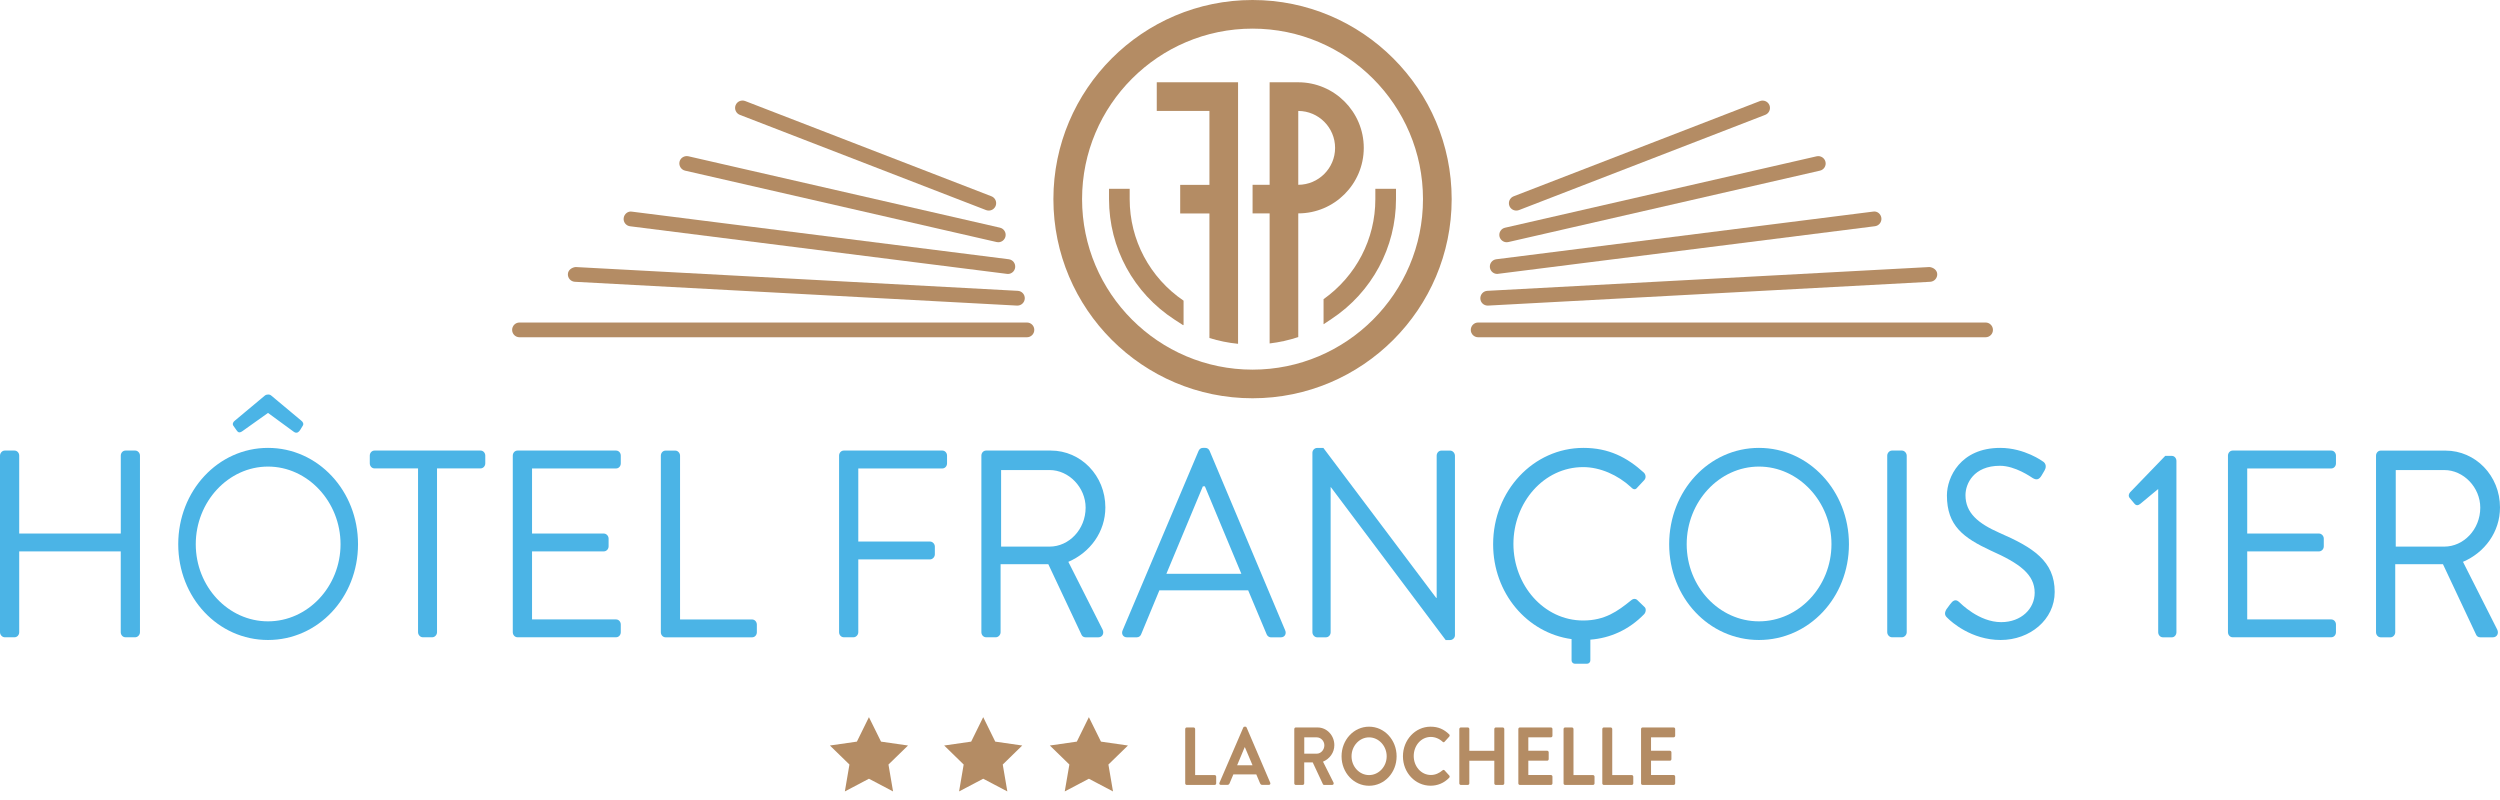 <?xml version="1.0" encoding="utf-8"?>
<svg width="250" height="80" viewBox="0 0 250 80" fill="none" xmlns="http://www.w3.org/2000/svg">
<path d="M125.253 0C114.275 0 105.34 8.931 105.34 19.913C105.34 30.892 114.275 39.827 125.253 39.827C136.231 39.827 145.167 30.896 145.167 19.913C145.167 8.931 136.231 0 125.253 0ZM125.253 36.964C115.854 36.964 108.207 29.317 108.207 19.913C108.207 10.51 115.854 2.863 125.253 2.863C134.652 2.863 142.299 10.51 142.299 19.913C142.299 29.317 134.652 36.964 125.253 36.964Z" fill="#B48C64"/>
<path d="M132.356 29.917V32.424L133.167 31.885C137.197 29.214 139.6 24.739 139.6 19.913V18.883H137.534V19.913C137.539 23.91 135.604 27.607 132.356 29.917Z" fill="#B48C64"/>
<path d="M112.968 19.913V18.883H110.902V19.913C110.902 24.796 113.352 29.299 117.452 31.96L118.319 32.522L118.357 32.471V30.067C114.978 27.766 112.968 23.999 112.968 19.913Z" fill="#B48C64"/>
<path d="M115.676 11.091H120.943V18.484H118.019V21.347H120.943V28.244V33.801C121.861 34.087 122.822 34.284 123.806 34.382V28.244V8.228H115.676V11.091Z" fill="#B48C64"/>
<path d="M136.377 14.787C136.377 11.175 133.439 8.232 129.826 8.228H126.963V18.48H125.258V21.343H126.963V34.345C127.952 34.228 128.908 34.012 129.826 33.708V21.338C133.439 21.338 136.377 18.4 136.377 14.787ZM129.826 18.48V11.095C131.86 11.1 133.509 12.754 133.509 14.792C133.509 16.821 131.855 18.475 129.826 18.48Z" fill="#B48C64"/>
<path d="M198.558 32.251H147.814C147.407 32.251 147.079 32.583 147.079 32.991C147.079 33.398 147.411 33.726 147.814 33.726H198.558C198.966 33.726 199.294 33.394 199.294 32.991C199.294 32.583 198.961 32.251 198.558 32.251Z" fill="#B48C64"/>
<path d="M148.765 30.559H148.808L193.025 28.179C193.432 28.155 193.742 27.808 193.723 27.401C193.704 26.993 193.315 26.74 192.95 26.703L148.733 29.083C148.325 29.106 148.016 29.453 148.035 29.861C148.049 30.254 148.377 30.559 148.765 30.559Z" fill="#B48C64"/>
<path d="M149.717 27.392C149.749 27.392 149.778 27.387 149.81 27.382L187.496 22.622C187.904 22.57 188.185 22.2 188.138 21.797C188.086 21.389 187.711 21.085 187.313 21.16L149.628 25.925C149.225 25.977 148.939 26.342 148.99 26.75C149.037 27.12 149.351 27.392 149.717 27.392Z" fill="#B48C64"/>
<path d="M150.672 24.224C150.728 24.224 150.784 24.215 150.836 24.205L181.995 17.065C182.393 16.976 182.641 16.577 182.548 16.184C182.454 15.786 182.056 15.542 181.662 15.631L150.503 22.772C150.105 22.861 149.857 23.259 149.95 23.657C150.035 23.994 150.335 24.224 150.672 24.224Z" fill="#B48C64"/>
<path d="M151.628 21.057C151.717 21.057 151.806 21.043 151.895 21.01L176.527 11.484C176.906 11.334 177.094 10.908 176.949 10.528C176.799 10.144 176.368 9.966 175.993 10.107L151.361 19.632C150.981 19.782 150.794 20.209 150.939 20.588C151.052 20.879 151.333 21.057 151.628 21.057Z" fill="#B48C64"/>
<path d="M102.693 32.251H51.949C51.541 32.251 51.213 32.583 51.213 32.991C51.213 33.398 51.546 33.726 51.949 33.726H102.693C103.1 33.726 103.428 33.394 103.428 32.991C103.433 32.583 103.1 32.251 102.693 32.251Z" fill="#B48C64"/>
<path d="M57.482 28.179L101.699 30.559H101.742C102.13 30.559 102.454 30.254 102.477 29.861C102.501 29.453 102.187 29.106 101.779 29.083L57.562 26.703C57.197 26.74 56.808 26.993 56.789 27.401C56.765 27.808 57.079 28.155 57.482 28.179Z" fill="#B48C64"/>
<path d="M63.006 22.627L100.692 27.387C100.724 27.392 100.753 27.396 100.785 27.396C101.151 27.396 101.469 27.125 101.516 26.75C101.568 26.342 101.282 25.977 100.879 25.925L63.194 21.165C62.795 21.09 62.42 21.399 62.369 21.802C62.313 22.205 62.599 22.575 63.006 22.627Z" fill="#B48C64"/>
<path d="M68.507 17.065L99.666 24.205C99.722 24.215 99.778 24.224 99.83 24.224C100.162 24.224 100.467 23.995 100.547 23.652C100.64 23.254 100.387 22.856 99.994 22.767L68.835 15.626C68.442 15.542 68.043 15.781 67.95 16.179C67.865 16.577 68.114 16.971 68.507 17.065Z" fill="#B48C64"/>
<path d="M73.98 11.484L98.611 21.01C98.7 21.043 98.789 21.057 98.878 21.057C99.174 21.057 99.45 20.879 99.567 20.583C99.712 20.204 99.525 19.777 99.145 19.628L74.514 10.102C74.134 9.961 73.708 10.144 73.558 10.524C73.413 10.908 73.6 11.334 73.98 11.484Z" fill="#B48C64"/>
<path d="M121.468 77.508H119.514V72.907C119.514 72.822 119.444 72.747 119.369 72.747H118.666C118.581 72.747 118.521 72.822 118.521 72.907V78.337C118.521 78.417 118.581 78.492 118.666 78.492H121.472C121.557 78.492 121.618 78.417 121.618 78.337V77.662C121.613 77.578 121.552 77.508 121.468 77.508Z" fill="#B48C64"/>
<path d="M124.663 72.757C124.64 72.705 124.612 72.668 124.532 72.668H124.457C124.387 72.668 124.349 72.705 124.326 72.757L121.946 78.276C121.899 78.384 121.96 78.487 122.077 78.487H122.742C122.864 78.487 122.934 78.407 122.962 78.323L123.337 77.437H125.628L126.003 78.323C126.059 78.435 126.111 78.487 126.223 78.487H126.893C127.006 78.487 127.071 78.379 127.025 78.276L124.663 72.757ZM123.712 76.528L124.466 74.724H124.49L125.254 76.528H123.712Z" fill="#B48C64"/>
<path d="M133.434 74.514C133.434 73.539 132.685 72.747 131.762 72.747H129.573C129.489 72.747 129.428 72.822 129.428 72.907V78.337C129.428 78.417 129.489 78.492 129.573 78.492H130.276C130.351 78.492 130.422 78.417 130.422 78.337V76.243H131.274L132.291 78.417C132.305 78.45 132.343 78.492 132.413 78.492H133.219C133.35 78.492 133.402 78.361 133.35 78.253L132.3 76.168C132.966 75.882 133.434 75.268 133.434 74.514ZM131.677 75.367H130.426V73.736H131.677C132.085 73.736 132.436 74.097 132.436 74.532C132.436 74.987 132.085 75.367 131.677 75.367Z" fill="#B48C64"/>
<path d="M136.906 72.668C135.374 72.668 134.156 73.989 134.156 75.629C134.156 77.269 135.374 78.576 136.906 78.576C138.438 78.576 139.661 77.273 139.661 75.629C139.661 73.989 138.438 72.668 136.906 72.668ZM136.906 77.508C135.941 77.508 135.154 76.664 135.154 75.629C135.154 74.593 135.941 73.736 136.906 73.736C137.871 73.736 138.668 74.593 138.668 75.629C138.668 76.664 137.871 77.508 136.906 77.508Z" fill="#B48C64"/>
<path d="M144.45 77.03C144.403 76.978 144.319 76.974 144.258 77.03C143.935 77.306 143.546 77.498 143.087 77.498C142.103 77.498 141.372 76.627 141.372 75.605C141.372 74.57 142.098 73.694 143.082 73.694C143.508 73.694 143.939 73.872 144.263 74.176C144.323 74.242 144.398 74.242 144.455 74.176L144.923 73.661C144.984 73.595 144.984 73.497 144.914 73.431C144.394 72.93 143.832 72.668 143.058 72.668C141.526 72.668 140.294 73.989 140.294 75.629C140.294 77.269 141.526 78.571 143.058 78.571C143.738 78.571 144.398 78.318 144.919 77.775C144.97 77.719 144.989 77.611 144.928 77.555L144.45 77.03Z" fill="#B48C64"/>
<path d="M150.284 72.747H149.576C149.492 72.747 149.431 72.822 149.431 72.907V75.081H146.933V72.907C146.933 72.822 146.872 72.747 146.788 72.747H146.076C146.001 72.747 145.931 72.822 145.931 72.907V78.337C145.931 78.417 146.001 78.492 146.076 78.492H146.788C146.872 78.492 146.933 78.417 146.933 78.337V76.074H149.431V78.337C149.431 78.417 149.492 78.492 149.576 78.492H150.284C150.358 78.492 150.429 78.417 150.429 78.337V72.907C150.429 72.822 150.358 72.747 150.284 72.747Z" fill="#B48C64"/>
<path d="M155.1 72.747H151.979C151.895 72.747 151.834 72.822 151.834 72.907V78.337C151.834 78.417 151.895 78.492 151.979 78.492H155.1C155.184 78.492 155.245 78.417 155.245 78.337V77.662C155.245 77.578 155.184 77.503 155.1 77.503H152.832V76.069H154.725C154.8 76.069 154.87 76.004 154.87 75.91V75.231C154.87 75.146 154.8 75.076 154.725 75.076H152.832V73.731H155.1C155.184 73.731 155.245 73.656 155.245 73.572V72.902C155.245 72.822 155.184 72.747 155.1 72.747Z" fill="#B48C64"/>
<path d="M159.303 77.508H157.349V72.907C157.349 72.822 157.279 72.747 157.204 72.747H156.501C156.417 72.747 156.356 72.822 156.356 72.907V78.337C156.356 78.417 156.417 78.492 156.501 78.492H159.308C159.392 78.492 159.453 78.417 159.453 78.337V77.662C159.448 77.578 159.387 77.508 159.303 77.508Z" fill="#B48C64"/>
<path d="M163.178 77.508H161.224V72.907C161.224 72.822 161.154 72.747 161.079 72.747H160.376C160.291 72.747 160.23 72.822 160.23 72.907V78.337C160.23 78.417 160.291 78.492 160.376 78.492H163.182C163.267 78.492 163.328 78.417 163.328 78.337V77.662C163.323 77.578 163.262 77.508 163.178 77.508Z" fill="#B48C64"/>
<path d="M167.371 72.747H164.251C164.166 72.747 164.105 72.822 164.105 72.907V78.337C164.105 78.417 164.166 78.492 164.251 78.492H167.371C167.456 78.492 167.517 78.417 167.517 78.337V77.662C167.517 77.578 167.456 77.503 167.371 77.503H165.103V76.069H166.996C167.071 76.069 167.142 76.004 167.142 75.91V75.231C167.142 75.146 167.071 75.076 166.996 75.076H165.103V73.731H167.371C167.456 73.731 167.517 73.656 167.517 73.572V72.902C167.517 72.822 167.456 72.747 167.371 72.747Z" fill="#B48C64"/>
<path d="M88.102 74.162L86.893 71.716L85.689 74.162L82.99 74.551L84.944 76.453L84.485 79.143L86.893 77.873L89.306 79.143L88.847 76.453L90.801 74.551L88.102 74.162Z" fill="#B48C64"/>
<path d="M99.525 74.162L98.321 71.716L97.117 74.162L94.418 74.551L96.367 76.453L95.908 79.143L98.321 77.873L100.734 79.143L100.275 76.453L102.224 74.551L99.525 74.162Z" fill="#B48C64"/>
<path d="M110.096 74.162L108.887 71.716L107.683 74.162L104.984 74.551L106.938 76.453L106.474 79.143L108.887 77.873L111.3 79.143L110.841 76.453L112.795 74.551L110.096 74.162Z" fill="#B48C64"/>
<path d="M13.527 45.056H12.553C12.276 45.056 12.079 45.295 12.079 45.562V53.354H1.921V45.562C1.921 45.295 1.72 45.056 1.448 45.056H0.473C0.225 45.056 0 45.295 0 45.562V63.221C0 63.489 0.225 63.727 0.473 63.727H1.448C1.724 63.727 1.921 63.489 1.921 63.221V55.139H12.075V63.221C12.075 63.489 12.271 63.727 12.548 63.727H13.522C13.771 63.727 13.996 63.489 13.996 63.221V45.562C14 45.299 13.775 45.056 13.527 45.056Z" fill="#4BB4E6"/>
<path d="M26.801 44.789C21.802 44.789 17.824 49.085 17.824 54.422C17.824 59.759 21.802 63.999 26.801 63.999C31.801 63.999 35.802 59.759 35.802 54.422C35.807 49.085 31.801 44.789 26.801 44.789ZM26.801 62.134C22.823 62.134 19.576 58.667 19.576 54.422C19.576 50.177 22.828 46.658 26.801 46.658C30.774 46.658 34.054 50.177 34.054 54.422C34.054 58.662 30.779 62.134 26.801 62.134Z" fill="#4BB4E6"/>
<path d="M23.676 43.055C23.802 43.242 23.952 43.322 24.252 43.107L26.801 41.293L29.35 43.158C29.851 43.533 30.053 42.891 30.277 42.572C30.404 42.385 30.277 42.174 30.128 42.066L27.129 39.56C27.03 39.48 26.956 39.452 26.805 39.452C26.707 39.452 26.581 39.48 26.482 39.56L23.483 42.066C23.334 42.174 23.207 42.385 23.334 42.572L23.676 43.055Z" fill="#4BB4E6"/>
<path d="M48.055 45.056H37.451C37.175 45.056 36.978 45.295 36.978 45.562V46.335C36.978 46.602 37.179 46.841 37.451 46.841H41.804V63.221C41.804 63.489 42.029 63.727 42.277 63.727H43.228C43.477 63.727 43.702 63.489 43.702 63.221V46.841H48.05C48.326 46.841 48.528 46.602 48.528 46.335V45.562C48.528 45.299 48.331 45.056 48.055 45.056Z" fill="#4BB4E6"/>
<path d="M61.605 45.056H51.752C51.475 45.056 51.278 45.295 51.278 45.562V63.221C51.278 63.489 51.48 63.727 51.752 63.727H61.605C61.882 63.727 62.078 63.489 62.078 63.221V62.448C62.078 62.181 61.877 61.942 61.605 61.942H53.204V55.139H60.382C60.631 55.139 60.86 54.923 60.86 54.633V53.86C60.86 53.593 60.635 53.354 60.382 53.354H53.204V46.846H61.605C61.882 46.846 62.078 46.607 62.078 46.34V45.566C62.083 45.299 61.882 45.056 61.605 45.056Z" fill="#4BB4E6"/>
<path d="M75.207 61.947H68.005V45.566C68.005 45.299 67.781 45.06 67.532 45.06H66.558C66.281 45.06 66.085 45.299 66.085 45.566V63.226C66.085 63.493 66.286 63.732 66.558 63.732H75.212C75.488 63.732 75.685 63.493 75.685 63.226V62.453C75.68 62.186 75.484 61.947 75.207 61.947Z" fill="#4BB4E6"/>
<path d="M94.235 45.056H84.381C84.105 45.056 83.908 45.295 83.908 45.562V63.221C83.908 63.489 84.11 63.727 84.381 63.727H85.356C85.604 63.727 85.829 63.489 85.829 63.221V55.94H93.007C93.256 55.94 93.485 55.701 93.485 55.434V54.661C93.485 54.394 93.26 54.155 93.007 54.155H85.829V46.846H94.23C94.507 46.846 94.704 46.607 94.704 46.34V45.566C94.708 45.299 94.507 45.056 94.235 45.056Z" fill="#4BB4E6"/>
<path d="M110.536 50.739C110.536 47.562 108.085 45.056 105.086 45.056H98.611C98.335 45.056 98.138 45.295 98.138 45.562V63.221C98.138 63.489 98.339 63.727 98.611 63.727H99.585C99.834 63.727 100.059 63.489 100.059 63.221V56.423H104.833L108.16 63.493C108.212 63.601 108.338 63.732 108.558 63.732H109.833C110.259 63.732 110.432 63.306 110.259 62.959L106.834 56.184C109.013 55.247 110.536 53.194 110.536 50.739ZM104.96 54.661H100.11V47.005H104.96C106.886 47.005 108.563 48.739 108.563 50.767C108.558 52.955 106.886 54.661 104.96 54.661Z" fill="#4BB4E6"/>
<path d="M120.961 45.084C120.886 44.925 120.76 44.789 120.535 44.789H120.287C120.062 44.789 119.935 44.925 119.86 45.084L112.26 63.039C112.11 63.385 112.312 63.732 112.687 63.732H113.685C113.91 63.732 114.06 63.573 114.111 63.437L115.938 59.032H124.817L126.668 63.437C126.72 63.568 126.87 63.732 127.095 63.732H128.093C128.467 63.732 128.669 63.385 128.519 63.039L120.961 45.084ZM116.637 57.383L120.287 48.631H120.488C121.711 51.54 122.91 54.474 124.138 57.383H116.637Z" fill="#4BB4E6"/>
<path d="M145.017 45.06H144.14C143.864 45.06 143.667 45.3 143.667 45.567V59.787H143.616L132.338 44.794H131.714C131.466 44.794 131.241 45.009 131.241 45.271V63.226C131.241 63.493 131.466 63.732 131.714 63.732H132.591C132.867 63.732 133.064 63.493 133.064 63.226V48.715H133.087L144.567 64.004H145.017C145.265 64.004 145.495 63.788 145.495 63.526V45.571C145.49 45.3 145.265 45.06 145.017 45.06Z" fill="#4BB4E6"/>
<path d="M163.693 59.97C163.543 59.862 163.341 59.834 163.093 60.049C161.767 61.118 160.493 62.05 158.319 62.05C154.369 62.05 151.342 58.503 151.342 54.394C151.342 50.257 154.369 46.71 158.319 46.71C160.019 46.71 161.795 47.511 163.093 48.71C163.341 48.977 163.543 49.005 163.744 48.739L164.419 48.017C164.621 47.806 164.592 47.483 164.396 47.272C162.695 45.726 160.867 44.789 158.342 44.789C153.343 44.789 149.313 49.085 149.313 54.422C149.313 59.328 152.719 63.301 157.157 63.91V66.037C157.157 66.225 157.306 66.375 157.494 66.375H158.698C158.885 66.375 159.035 66.225 159.035 66.037V63.966C161.013 63.812 162.896 62.987 164.419 61.413C164.592 61.225 164.644 60.85 164.443 60.691L163.693 59.97Z" fill="#4BB4E6"/>
<path d="M175.894 44.789C170.895 44.789 166.917 49.085 166.917 54.422C166.917 59.759 170.895 63.999 175.894 63.999C180.893 63.999 184.895 59.759 184.895 54.422C184.895 49.085 180.893 44.789 175.894 44.789ZM175.894 62.134C171.916 62.134 168.669 58.667 168.669 54.422C168.669 50.177 171.921 46.658 175.894 46.658C179.872 46.658 183.147 50.177 183.147 54.422C183.142 58.662 179.867 62.134 175.894 62.134Z" fill="#4BB4E6"/>
<path d="M190.194 45.056H189.196C188.948 45.056 188.723 45.295 188.723 45.562V63.221C188.723 63.489 188.948 63.727 189.196 63.727H190.194C190.442 63.727 190.672 63.489 190.672 63.221V45.562C190.667 45.299 190.442 45.056 190.194 45.056Z" fill="#4BB4E6"/>
<path d="M199.921 53.274C197.822 52.342 196.548 51.301 196.548 49.512C196.548 48.392 197.349 46.578 199.996 46.578C201.524 46.578 203.098 47.698 203.271 47.806C203.67 48.045 203.923 47.937 204.148 47.567C204.246 47.408 204.349 47.22 204.447 47.061C204.747 46.555 204.447 46.232 204.297 46.152C204.297 46.152 202.47 44.789 200.02 44.789C196.046 44.789 194.692 47.722 194.692 49.54C194.692 52.581 196.341 53.78 199.092 55.064C201.969 56.343 203.468 57.44 203.468 59.281C203.468 60.855 202.142 62.214 200.118 62.214C197.892 62.214 196.07 60.344 195.892 60.185C195.54 59.867 195.269 60.077 195.015 60.424C194.889 60.583 194.767 60.771 194.641 60.93C194.341 61.436 194.589 61.652 194.791 61.839C195.114 62.158 197.115 63.999 200.066 63.999C202.99 63.999 205.469 61.97 205.469 59.197C205.474 56.104 203.295 54.741 199.921 53.274Z" fill="#4BB4E6"/>
<path d="M217.197 45.59H216.522L213.022 49.216C212.895 49.352 212.797 49.591 212.97 49.802L213.443 50.364C213.622 50.58 213.818 50.552 214.02 50.392L215.819 48.898V63.226C215.819 63.493 216.021 63.732 216.292 63.732H217.192C217.44 63.732 217.642 63.493 217.642 63.226V46.096C217.646 45.829 217.445 45.59 217.197 45.59Z" fill="#4BB4E6"/>
<path d="M233.123 45.056H223.269C222.993 45.056 222.796 45.295 222.796 45.562V63.221C222.796 63.489 222.997 63.727 223.269 63.727H233.123C233.399 63.727 233.596 63.489 233.596 63.221V62.448C233.596 62.181 233.395 61.942 233.123 61.942H224.722V55.139H231.9C232.148 55.139 232.378 54.923 232.378 54.633V53.86C232.378 53.593 232.153 53.354 231.9 53.354H224.722V46.846H233.123C233.399 46.846 233.596 46.607 233.596 46.34V45.566C233.596 45.299 233.399 45.056 233.123 45.056Z" fill="#4BB4E6"/>
<path d="M246.298 56.184C248.477 55.251 250 53.194 250 50.744C250 47.567 247.549 45.06 244.551 45.06H238.075C237.799 45.06 237.602 45.299 237.602 45.566V63.226C237.602 63.493 237.804 63.732 238.075 63.732H239.05C239.298 63.732 239.523 63.493 239.523 63.226V56.423H244.298L247.624 63.493C247.676 63.601 247.802 63.732 248.023 63.732H249.297C249.723 63.732 249.897 63.306 249.723 62.959L246.298 56.184ZM239.575 54.661V47.005H244.429C246.355 47.005 248.027 48.738 248.027 50.767C248.027 52.955 246.35 54.661 244.429 54.661H239.575Z" fill="#4BB4E6"/>
</svg>
